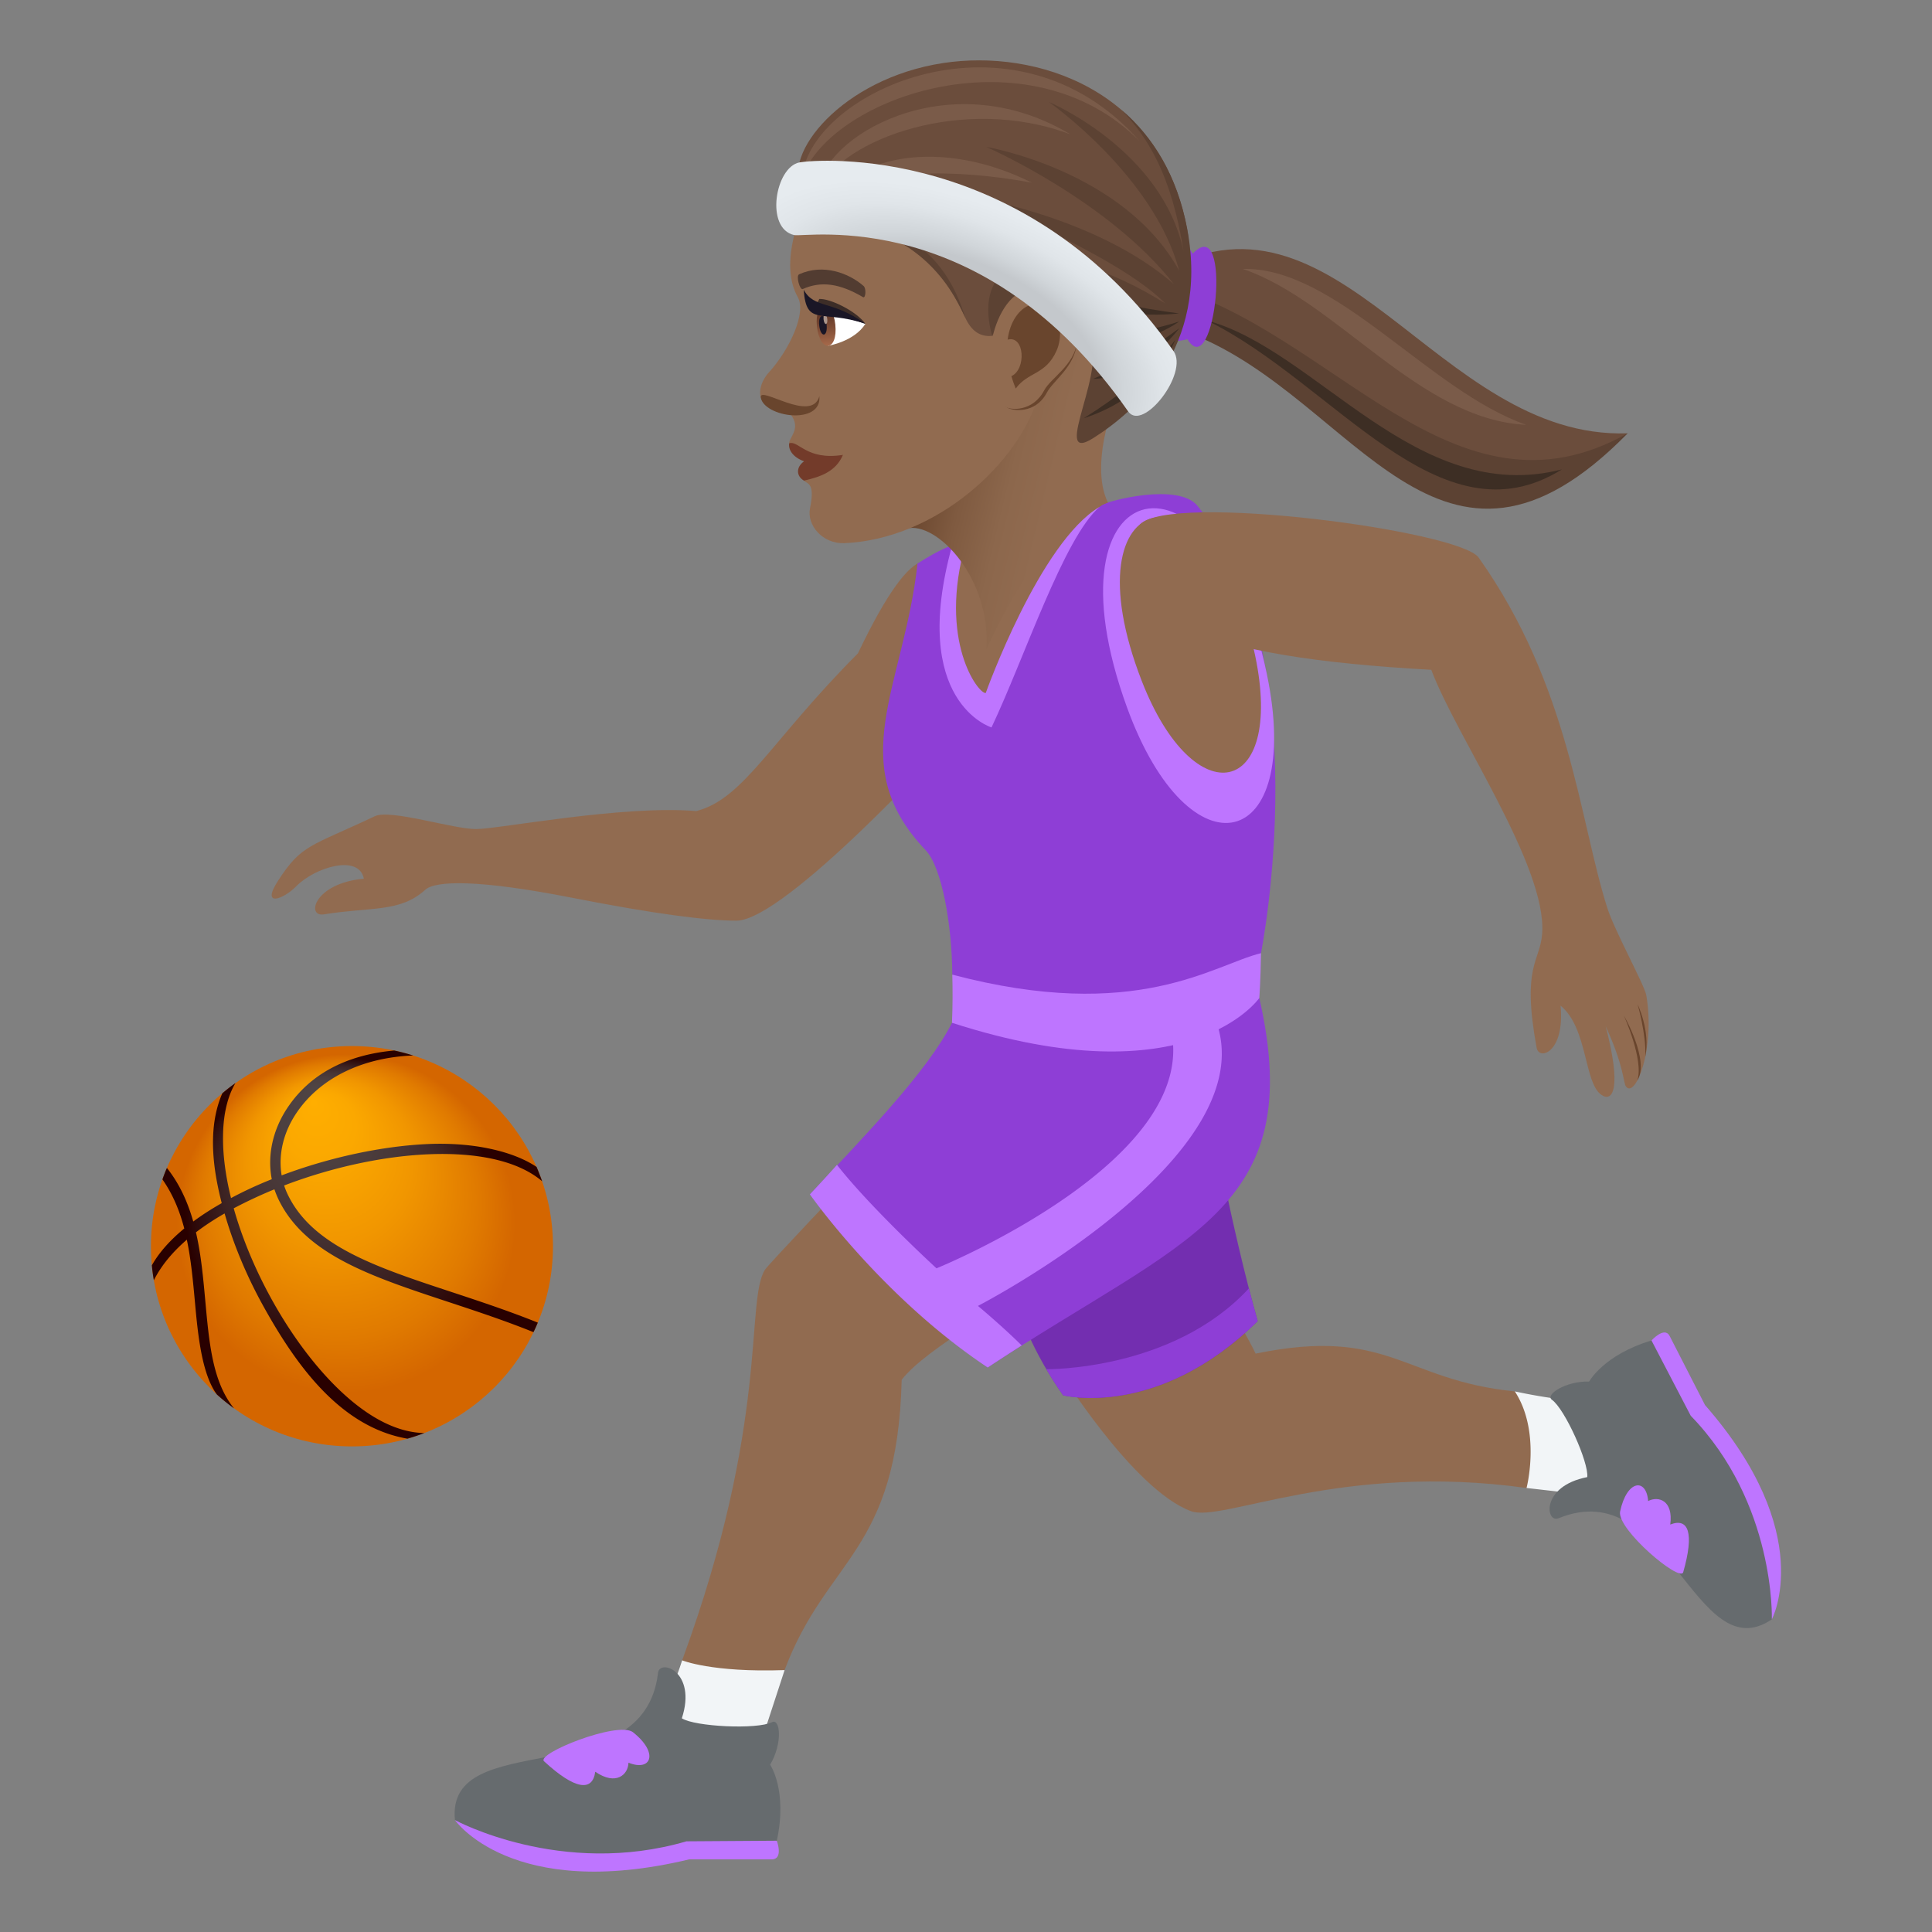 <svg xmlns="http://www.w3.org/2000/svg" xml:space="preserve" style="enable-background:new 0 0 64 64" viewBox="0 0 64 64"><rect x="0" y="0" width="64" height="64" fill="#808080" stroke="none"/><path d="M25.99 55.325c1.402-3.734 3.735-3.886 3.88-9.62.823-1.06 3.781-2.672 3.781-2.672l-5.436-4.05s-2.765 2.902-2.877 3.082c-.657 1.06.172 5.003-2.741 12.936-.239.646 3.273.645 3.394.324z" style="fill:#916b50"/><path d="m25.299 57.441.692-2.117c-2.408.085-3.394-.323-3.394-.323-.234.742-.426 1.053-.715 1.84-.238.647 3.31.927 3.417.6z" style="fill:#f2f5f7"/><path d="M22.83 61.594h2.733c.4 0 .17-.618.17-.618s-2.553-1.473-10.663-.684c0 0 1.873 2.711 7.76 1.302z" style="fill:#be75ff"/><path d="M25.512 58.458c.424-.72.331-1.539.067-1.41-.506.254-2.57.148-2.992-.127.507-1.553-.734-1.982-.789-1.505-.464 4.017-7.037 1.76-6.728 4.876 0 0 3.52 1.918 7.67.704l2.993-.02c.363-1.669-.221-2.518-.221-2.518z" style="fill:#666b6e"/><path d="M18.024 58.346c1.027.947 1.607 1.01 1.694.345.694.475 1.093.092 1.101-.3.75.306 1.024-.318.144-1.013-.505-.37-3.216.713-2.94.968z" style="fill:#be75ff"/><path d="M50.181 46.092c-3.71-.37-4.154-2.16-8.587-1.252-.166-.365-.788-1.44-.788-1.44l-5.793 1.881s2.494 4.063 4.444 4.78c1.033.38 4.959-1.63 11.112-.769.599.084 1.375-2.43-.388-3.2z" style="fill:#916b50"/><path d="M52.514 46.44a18.207 18.207 0 0 1-2.333-.348c.874 1.34.388 3.2.388 3.2s1.027.114 1.763.207c.6.076.484-3.032.182-3.058z" style="fill:#f2f5f7"/><path d="m56.481 46.544-1.171-2.286c-.17-.335-.602.147-.602.147s-.169 2.823 3.986 9.239c0 0 1.52-2.835-2.213-7.1z" style="fill:#be75ff"/><path d="M52.642 45.765c-.798-.016-1.46.442-1.235.602.433.307 1.227 2.083 1.173 2.564-1.549.3-1.382 1.539-.95 1.363 3.641-1.49 4.524 5.064 7.064 3.35 0 0 .133-3.842-2.686-6.745l-1.3-2.494c-1.588.475-2.064 1.36-2.066 1.36z" style="fill:#666b6e"/><path d="M55.759 52.08c.371-1.301.176-1.814-.43-1.578.108-.8-.391-.955-.732-.778-.058-.771-.708-.71-.93.353-.098.594 1.993 2.356 2.092 2.004z" style="fill:#be75ff"/><path d="m38.31 9.101 1.297 1.988c3.233-.28 7.619 8.547 14.312 3.265-6.347.223-9.623-8.865-15.61-5.253z" style="fill:#6b4d3c"/><path d="m38.514 9.42.973 1.65c5.413 2.12 8.201 9.636 14.432 3.284-5.803 3.265-9.753-3.436-15.405-4.933z" style="fill:#5c4233"/><path d="M39.987 10.619c4.197 2.052 7.692 7.472 11.753 4.93-4.815 1.241-8.136-3.964-11.753-4.93z" style="fill:#3d2e24"/><path d="M41.167 8.909c3.1 1.042 5.851 4.997 9.392 5.164-3.225-1.125-6.313-5.241-9.392-5.164z" style="fill:#7a5b49"/><path d="M39.512 8.403c-1.425-2.17-2.851 3.519-.177 2.835.922 1.503 1.51-4.255.177-2.835z" style="fill:#8e3ed6"/><path d="M28.42 21.643c-2.894 2.904-3.776 4.82-5.355 5.225-2.426-.207-6.517.59-7.285.596-.744.008-2.847-.668-3.356-.429-2.153 1.017-2.427.931-3.21 2.135-.592.912.187.612.592.196.627-.644 2.092-1.08 2.247-.257-1.642.143-1.928 1.278-1.32 1.18 1.567-.253 2.524-.058 3.353-.813.334-.306 1.746-.35 4.872.265 2.749.54 4.476.757 5.437.757 1.623 0 7.053-5.97 7.053-5.97s.93-11.17-3.028-2.885z" style="fill:#916b50"/><path d="m40.066 36.708-6.836 4.27s-.022 2.374 1.986 5.243c0 0 3.128.807 6.446-2.458-.858-3.027-1.596-7.055-1.596-7.055z" style="fill:#732eb0"/><path d="M41.37 42.68c-2.527 2.738-6.71 2.677-6.71 2.677.166.281.35.57.556.864 0 0 3.128.807 6.446-2.458-.1-.35-.197-.713-.292-1.083z" style="fill:#8e3ed6"/><path d="M37.151 16.738c-3.225 8.756-6.797 12.315-6.466 1.876 1.132-.191 3.496-2.641 6.466-1.876z" style="fill:#916b50"/><path d="m41.716 33.06-10.18.821c-.804 1.596-2.84 3.695-4.707 5.684 0 0 4.836 5 5.89 5.735 6.524-4.308 10.61-5.184 8.997-12.24z" style="fill:#8e3ed6"/><path d="M32.396 43.26s9.707-5.015 7.839-9.561c-.167-.406-1.616-.2-1.494.222 1.278 4.439-7.718 8.094-7.718 8.094s-2.174-1.993-3.297-3.427c-.298.332-.599.66-.897.977 0 0 2.374 3.397 5.89 5.735a81.1 81.1 0 0 1 1.126-.73c-.646-.641-1.449-1.31-1.449-1.31z" style="fill:#be75ff"/><path d="M39.664 16.752c-.635-.77-2.954-.163-3.144-.03-1.897 1.322-3.729 6.531-3.729 6.531-.232.044-2.437-1.204-.97-4.88.354-.885-1.427.297-1.427.297-.454 4.088-2.471 6.62.27 9.495.543.57.873 2.5.882 4.121 7.862 2.544 10.226-.711 10.226-.711s1.972-9.88-2.108-14.823z" style="fill:#8e3ed6"/><path d="M36.429 16.788c-1.99 1.175-3.775 6.168-3.775 6.168-.235.046-1.59-1.722-.666-4.956-.302-.135-.447.07-.447.07-1.437 5.196 1.304 6.027 1.304 6.027 1.083-2.277 2.395-6.292 3.584-7.309zm-4.883 15.498c.014.495.014 1.02-.01 1.595 7.865 2.544 10.18-.821 10.18-.821s.043-.552.056-1.485c-1.578.384-4.112 2.326-10.226.711zm10.418-9.967c1.239 5.92-2.557 6.798-4.625 1.13-2.908-7.976 2.935-9.197 4.625-1.13z" style="fill:#be75ff"/><path d="M41.579 21.72c.981 4.69-2.014 5.303-3.752.85-2.567-6.585 2.346-7.572 3.752-.85z" style="fill:#916b50"/><path d="M48.983 18.471c-.639-.9-10.237-2.16-11.224-1.093-1.156 3.122 2.091 4.394 9.654 4.81.824 2.208 3.837 6.514 3.673 8.739-.07.944-.687 1.043-.183 3.784.079.43.94.156.793-1.397.905.743.772 2.55 1.349 2.952.383.267.681-.22.146-2.269.617 1.343.579 1.872.671 1.995.309.409.978-1.232.674-3.023-.059-.337-1.05-2.132-1.29-2.886-.938-2.948-1.236-7.34-4.263-11.612z" style="fill:#916b50"/><path d="M53.791 33.637s.674 1.49.447 2.158c.418-.664-.447-2.158-.447-2.158zm.457-.368s.293 1.017.255 1.738c.172-.864-.255-1.738-.255-1.738z" style="fill:#69452d"/><linearGradient id="a" x1="30.536" x2="36.724" y1="15.062" y2="16.548" gradientUnits="userSpaceOnUse"><stop offset="0" style="stop-color:#69452d"/><stop offset=".244" style="stop-color:#7f5a40"/><stop offset=".481" style="stop-color:#8c674c"/><stop offset=".693" style="stop-color:#916b50"/></linearGradient><path d="M37.072 12.902c-1.461-6.11-5.89-.462-7.132 4.643.936-.419 2.9 1.495 2.736 3.97.711-1.57 2.057-4.079 4.024-4.87-.668-1.372.372-3.743.372-3.743z" style="fill:url(#a)"/><radialGradient id="b" cx="11.659" cy="41.283" r="6.645" fx="10.386" fy="36.473" gradientUnits="userSpaceOnUse"><stop offset="0" style="stop-color:#ffae00"/><stop offset=".175" style="stop-color:#fba800"/><stop offset=".413" style="stop-color:#f19600"/><stop offset=".687" style="stop-color:#e07a00"/><stop offset=".845" style="stop-color:#d46600"/></radialGradient><path d="M11.658 34.652C7.981 34.652 5 37.622 5 41.283s2.98 6.631 6.658 6.631c3.678 0 6.66-2.969 6.66-6.63s-2.982-6.632-6.66-6.632z" style="fill:url(#b)"/><radialGradient id="c" cx="11.495" cy="41.229" r="6.447" fx="10.425" fy="36.009" gradientUnits="userSpaceOnUse"><stop offset="0" style="stop-color:#4f4444"/><stop offset=".201" style="stop-color:#4d4040"/><stop offset=".39" style="stop-color:#473535"/><stop offset=".574" style="stop-color:#3c2222"/><stop offset=".754" style="stop-color:#2d0808"/><stop offset=".797" style="stop-color:#290000"/></radialGradient><path d="M9.555 39.617a2.392 2.392 0 0 1-.143-.346c3.188-1.218 6.951-1.502 8.547-.14a8.719 8.719 0 0 0-.184-.475c-.773-.52-2.084-.818-3.56-.76-1.54.063-3.297.442-4.885 1.04-.117-.696.059-1.444.516-2.104.787-1.139 2.183-1.805 3.84-1.867a6.856 6.856 0 0 0-.627-.166c-1.678.154-2.809.844-3.496 1.838-.526.758-.715 1.625-.56 2.426a13.112 13.112 0 0 0-1.35.625c-.18-.729-.276-1.434-.264-2.08.007-.55.097-1.2.41-1.73a6.038 6.038 0 0 0-.434.339c-.562 1.28-.226 2.83-.02 3.638-.347.198-.663.4-.943.61-.181-.637-.449-1.24-.873-1.776a4.49 4.49 0 0 0-.148.381c.346.492.57 1.043.723 1.625-.483.399-.844.809-1.073 1.22.014.167.037.331.065.495.197-.387.513-.842 1.093-1.344.141.668.204 1.37.268 2.06.094 1.034.22 2.391.729 3.07.181.163.37.316.568.46-.71-.869-.824-2.148-.953-3.56-.07-.764-.139-1.537-.31-2.274.279-.213.595-.422.949-.625.285.994.714 2.037 1.263 3.033 1.108 2.008 2.58 4.047 4.795 4.428.19-.054.377-.117.559-.187-.422-.006-.866-.12-1.326-.346-2.053-1.004-4.165-4.172-4.989-7.098a15.481 15.481 0 0 1 1.348-.629c.043.125.094.25.154.372.899 1.804 3.078 2.523 5.604 3.357.922.305 1.869.617 2.824 1.002.053-.104.1-.209.143-.316-.971-.39-1.926-.706-2.858-1.014-2.453-.809-4.566-1.506-5.402-3.182z" style="fill:url(#c)"/><path d="M26.856 6.168c-.303.843-1.078 2.523-.426 3.68.291.518-.282 1.742-.955 2.483-.293.322-.381.738-.204.979.272.367.733.161.936.44.333.453-.067.737-.065.935 0 0 1.165.199.491 1.237.119.118.372.068.2.914-.114.558.414 1.19 1.148 1.157 3.047-.14 5.795-2.665 6.426-4.91 1.353-4.814 1.813-10.217-7.551-6.915z" style="fill:#916b50"/><path d="M26.142 14.685c-.078.553 1.011.975 1.78.384-1.21.192-1.469-.492-1.78-.384z" style="fill:#733b2a"/><path d="M26.636 15.281c-.275.197-.26.492-.003.641.528-.124 1.054-.29 1.29-.853-.604.32-1.287.212-1.287.212z" style="fill:#733b2a"/><path d="M25.203 13.17c.107.65 2.027.93 1.94-.047-.252.917-2.009-.376-1.94.047z" style="fill:#69452d"/><path d="M28.607 9.473c-.48-.422-1.336-.75-2.134-.387-.115.052.025.53.117.49.614-.275 1.227-.186 1.998.267.089.052.114-.286.02-.37z" style="fill:#523c31"/><path d="M28.668 10.726c-.37.59-1.229.727-1.229.727-.304-.263-.318-.767-.344-1.21.444-.07 1.573.483 1.573.483z" style="fill:#fff"/><linearGradient id="d" x1="-58.646" x2="-58.646" y1="12.312" y2="11.003" gradientTransform="matrix(.574 -.061 .106 .994 59.787 -4.367)" gradientUnits="userSpaceOnUse"><stop offset="0" style="stop-color:#a6694a"/><stop offset="1" style="stop-color:#4f2a1e"/></linearGradient><path d="M27.062 10.81c.097.9.704.836.608-.064-.09-.836-.698-.772-.608.064z" style="fill:url(#d)"/><path d="M27.137 10.777c.046.424.29.398.245-.026-.042-.394-.287-.368-.245.026z" style="fill:#1a1626"/><path d="M27.282 10.58c.023.212.145.2.123-.012-.021-.196-.144-.183-.123.013z" style="fill:#ab968c"/><path d="M28.668 10.726c-.3-.42-1.174-.843-1.527-.822-.212.44-.281.22 1.527.822z" style="fill:#3d2d27"/><path d="M28.668 10.726c-1.114-.8-1.692-.489-2.045-1.127.092 1.247.581.635 2.045 1.127z" style="fill:#1a1626"/><path d="M39.324 7.59c-.86-4.647-5.01-5.97-8.079-5.502-3.366.513-5.37 3.048-4.672 4.178.863 1.396 3.49.136 5.404 4.262.83 1.79 2.693-1.115 4.204.348.903.875 3.671-.43 3.143-3.286z" style="fill:#6b4d3c"/><path d="M31.977 10.528c-1.232-4.061-4.937-2.777-5.542-4.672.054 2 3.795.716 5.542 4.672z" style="fill:#5c4233"/><path d="M26.573 5.856C27.596 3.165 34.097.99 37.748 4.673c-4.166-4.715-10.9-1.637-11.175 1.183z" style="fill:#7a5b49"/><path d="M27.157 6.259c.718-1.644 4.794-3.143 8.308-1.805-4.102-2.462-8.308.177-8.308 1.805zm.926.538s3.17.458 6.383 1.526c-2.577-2.361-6.383-1.526-6.383-1.526z" style="fill:#7a5b49"/><path d="M27.727 6.52c1.168-.91 3.844-.952 6.456-.468-3.095-1.547-5.891-.768-6.456.468z" style="fill:#7a5b49"/><path d="M39.33 7.592c-.334-1.77-1.133-3.058-2.174-3.948.868.913 1.648 2.136 2.055 4.698-.715-3.396-4.467-4.965-4.467-4.965s3.477 2.439 4.318 5.59c-1.838-3.333-6.395-4.102-6.395-4.102s4.04 1.763 6.22 4.547c-2.581-2.25-6.721-2.892-6.721-2.892s4.808 1.88 6.437 3.532c-3.844-2.392-6.473-1.659-5.745 1.045 0 0 1.951-1.16 3.124-.025.903.875-1.264 4.386.231 3.442 1.33-.838 3.86-2.966 3.116-6.922z" style="fill:#5c4233"/><path d="M35.9 13.855c2.352-.754 3.036-2.607 3.036-2.607s-.745 1.177-3.037 2.607z" style="fill:#3d2e24"/><path d="M36.205 12.552c1.664-.042 2.857-1.676 2.857-1.676s-1.476 1.121-2.857 1.676zm.168-1.424c1.348.528 2.689-.478 2.689-.478s-1.466.49-2.69.478zm2.689-.748s-2.738-.302-4.698-1.18c1.876 1.578 4.698 1.18 4.698 1.18z" style="fill:#3d2e24"/><path d="M33.376 13.507c.14.092.91.235 1.3-.498.216-.406.892-.826 1-1.622.14-1.021-3.3 1.468-2.3 2.12z" style="fill:#69452d"/><path d="M34.094 9.566c-1.34.272-1.764 3.267-.764 3.92.14.091.875.174 1.263-.56.217-.405.988-.817 1.095-1.613.14-1.02-.262-2.017-1.594-1.747z" style="fill:#916b50"/><path d="M34.109 10.109c-.34.124-.65.53-.73 1.142.566-.154.621.986.124 1.21.04.134.086.27.144.41.412-.563.99-.445 1.35-1.248.327-.724-.042-1.823-.888-1.514z" style="fill:#69452d"/><radialGradient id="e" cx="31.986" cy="11.283" r="8.941" gradientTransform="matrix(.909 .416 -.223 .488 5.42 -7.53)" gradientUnits="userSpaceOnUse"><stop offset=".529" style="stop-color:#c4c8cc"/><stop offset=".625" style="stop-color:#d0d5d9"/><stop offset=".796" style="stop-color:#e0e5e9"/><stop offset=".925" style="stop-color:#e6ebef"/></radialGradient><path d="M38.874 11.63c-4.856-6.927-11.844-6.352-12.39-6.25-.803.152-1.15 2.191-.175 2.407.393.086 6.278-1.013 11.062 5.841.485.695 2.017-1.266 1.503-2z" style="fill:url(#e)"/></svg>